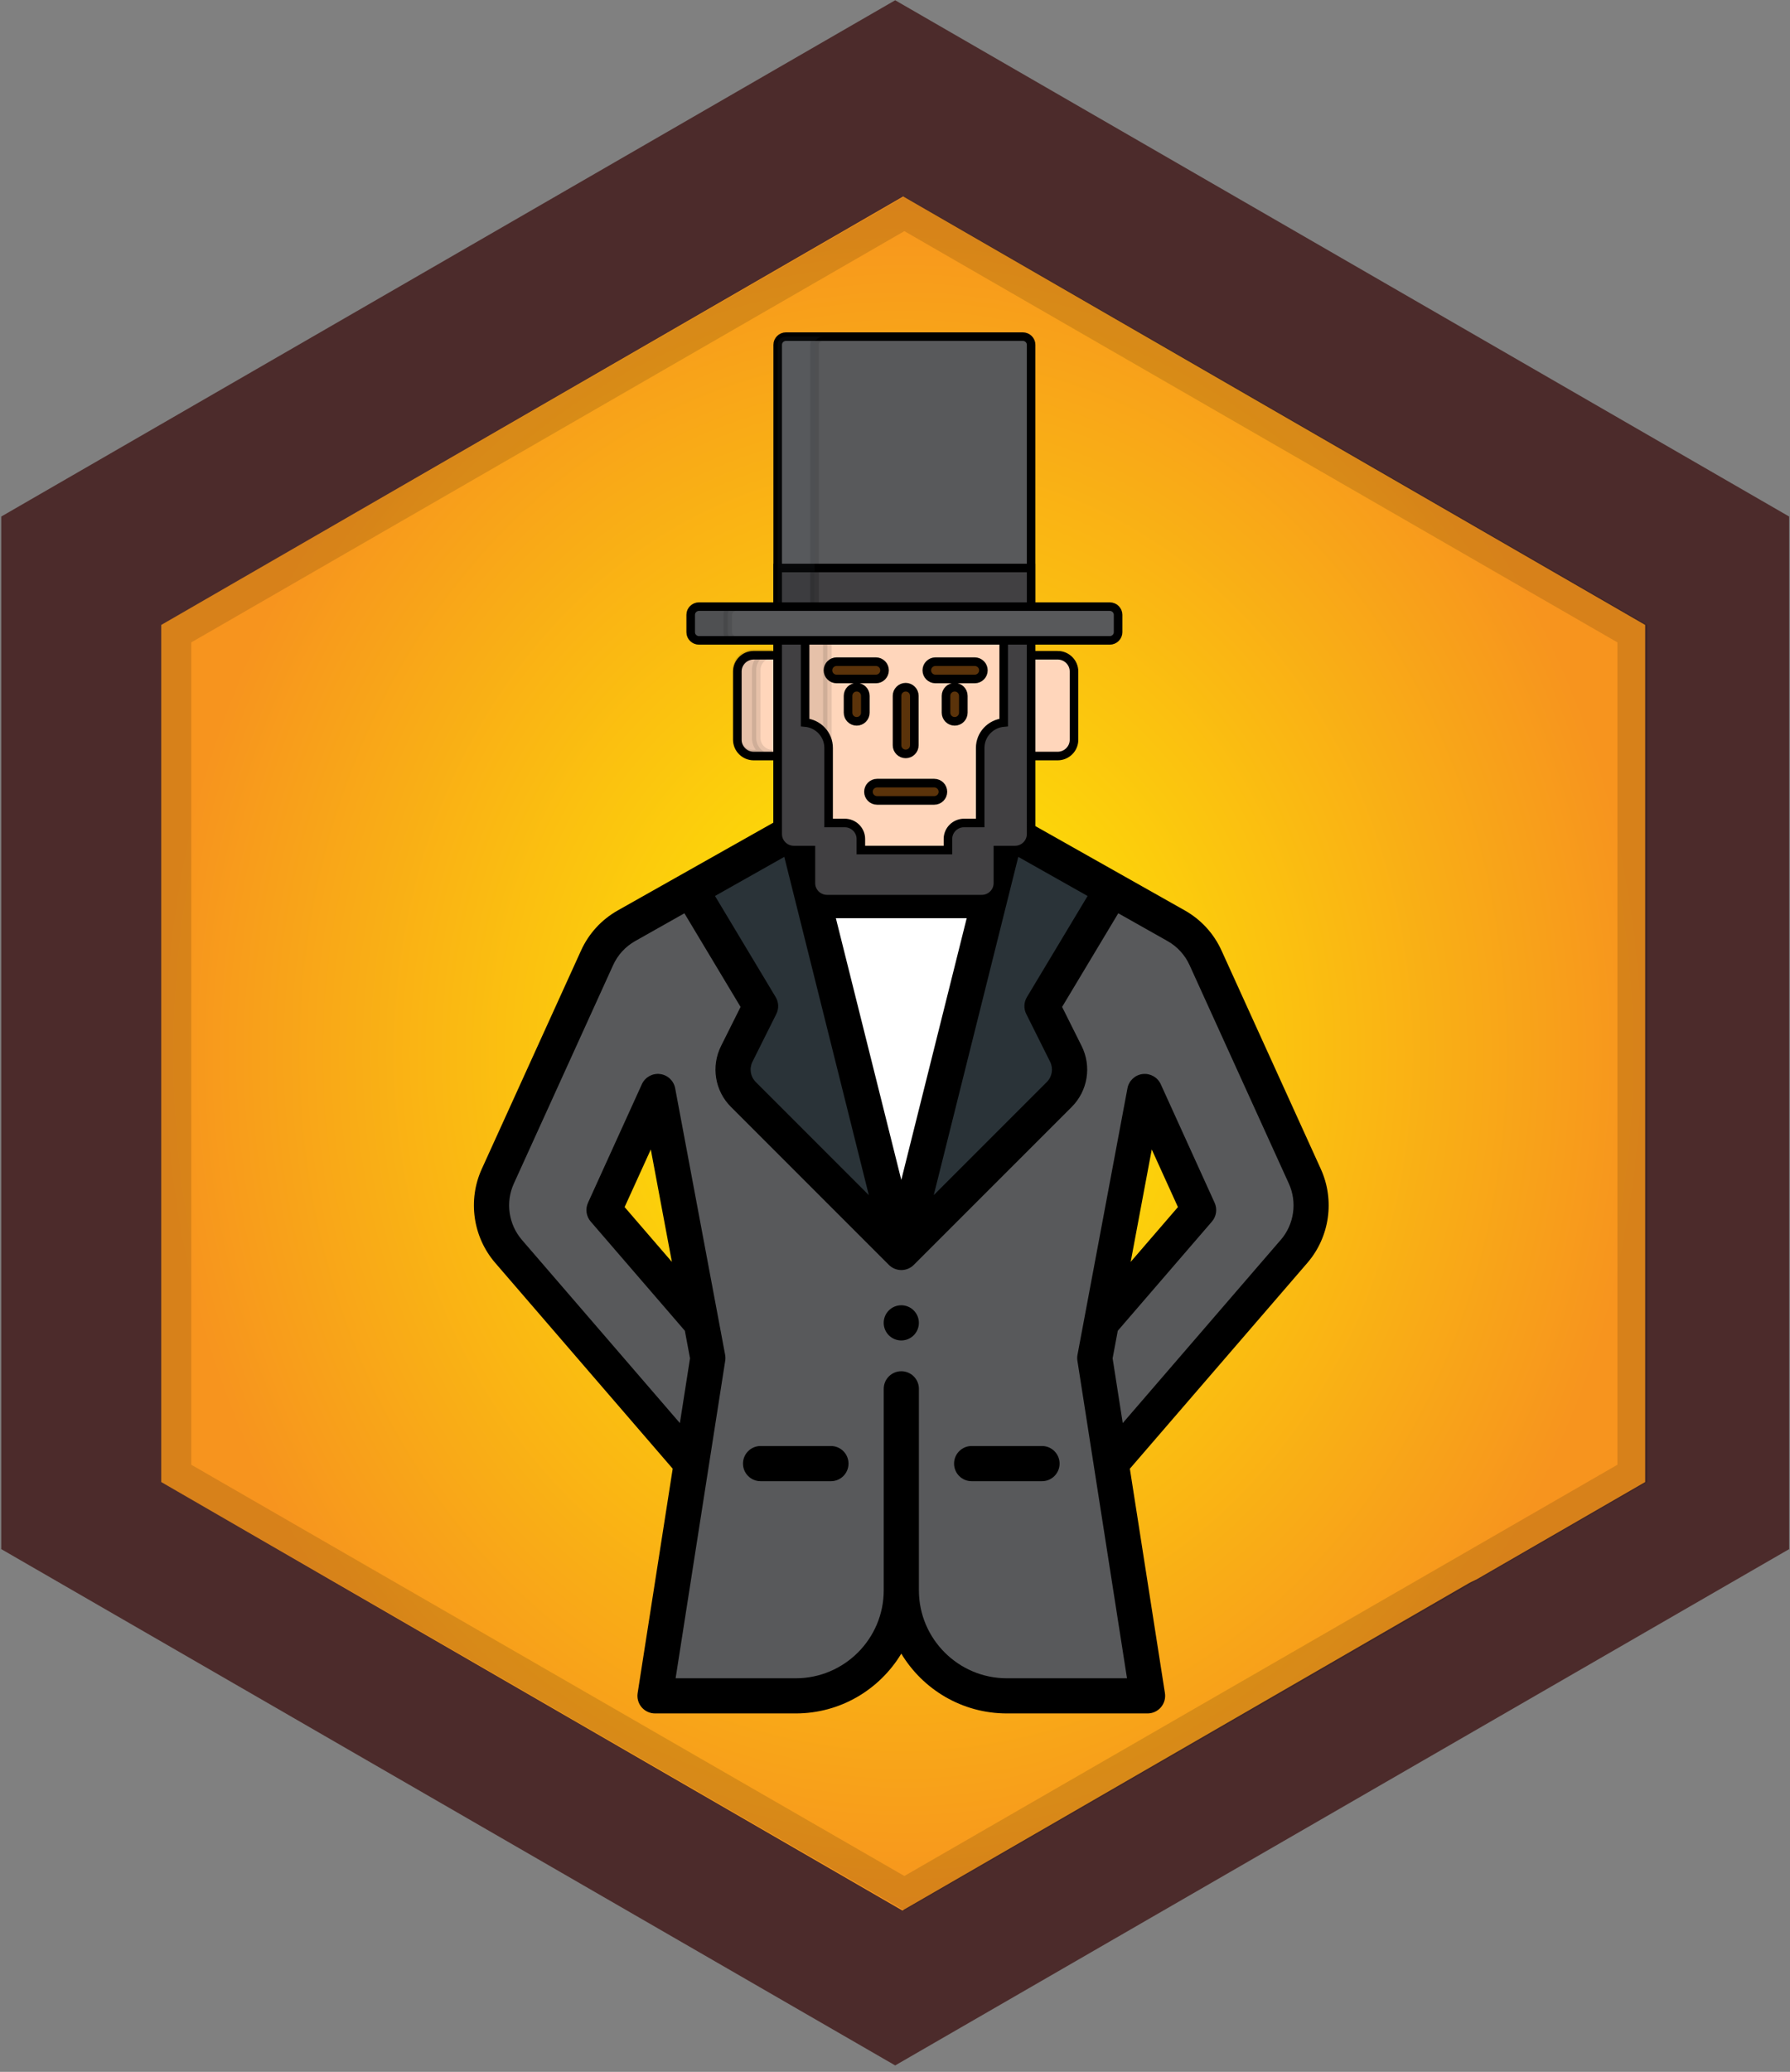 <?xml version="1.0" encoding="UTF-8" standalone="no"?>
<svg
   xmlns:dc="http://purl.org/dc/elements/1.1/"
   xmlns:cc="http://creativecommons.org/ns#"
   xmlns:rdf="http://www.w3.org/1999/02/22-rdf-syntax-ns#"
   xmlns:svg="http://www.w3.org/2000/svg"
   xmlns="http://www.w3.org/2000/svg"
   xmlns:xlink="http://www.w3.org/1999/xlink"
   xmlns:sodipodi="http://sodipodi.sourceforge.net/DTD/sodipodi-0.dtd"
   xmlns:inkscape="http://www.inkscape.org/namespaces/inkscape"
   viewBox="0 0 110.979 128.417"
   version="1.1"
   id="svg19"
   sodipodi:docname="lincoln.svg"
   inkscape:version="0.92.2 5c3e80d, 2017-08-06">
  <rect x="0" y="0" width="110.979" height="128.417" fill="#808080" stroke="none"/>
  <sodipodi:namedview
     pagecolor="#ffffff"
     bordercolor="#666666"
     borderopacity="1"
     objecttolerance="10"
     gridtolerance="10"
     guidetolerance="10"
     inkscape:pageopacity="0"
     inkscape:pageshadow="2"
     inkscape:window-width="1440"
     inkscape:window-height="784"
     id="namedview21"
     showgrid="false"
     inkscape:zoom="2.5989891"
     inkscape:cx="43.879581"
     inkscape:cy="74.1157"
     inkscape:window-x="0"
     inkscape:window-y="1"
     inkscape:window-maximized="1"
     inkscape:current-layer="svg19" />
  <defs
     id="defs11">
    <radialGradient
       gradientUnits="userSpaceOnUse"
       r="49.688"
       cy="64.632"
       cx="56.098"
       id="b"
       gradientTransform="translate(139.724 -11.663)">
      <stop
         offset="0"
         stop-color="#fff200"
         id="stop2" />
      <stop
         offset="1"
         stop-color="#f7941e"
         id="stop4" />
    </radialGradient>
    <clipPath
       clipPathUnits="userSpaceOnUse"
       id="c">
      <path
         d="M241.822 26.4v53.14l-.01.01-.02.01-.41.24-.37.21-.62.35-4.15 2.39-.01.01-.13.08-.06.03-.55.32-.8.45-.1.06-.48.28-1.13.65-.85.49-.74.43-.24.13-.13.05-.11.07-1 .57-.03.02-2 1.15-.51.29-.14.08-.03.02-.14.08-.01.01-1.04.59-.04.03-.07.04-1.16.67-.45.26-.02.02h-.01l-.42.24-1.12.65-.87.52-1.18.67-.08.05-.12.07-.04.03-.04.02-.02.01-.1.06-.29.17-.03.01-.16.09v.01l-.4.23-.27.16-.11.06-.18.09-.02.02-.04.02-.69.39-.06.04-.24.14-.02.01-.29.17-.15.08-.22.13-.24.14h-.01l-.42.25-.29.17-.03.02-.3.17-1.36.79-.5.29-.25.14-.7.4-.03.02h-.01l-.31.18-.05.03-.24.15-.84.48-.63.36-.06.03-.5.29c-.01.01-.01.01-.01 0l-.53.31-.29.17-.76.44-.05.03-.05.03-.03.01c0 .01-.01.01-.01.01l-.02.02-.25.14-1 .58-.17.1-.04.02-.38.22-1.42.82-.36.21-.09.05-.24.14-.8.46-.26.15-.28.16-.01.01-.2.12-.23.13-.35.2-.83.48-.01.01-.09.05-1.32.76-.02.01-.79.46-.61.35h-.01l-1.41.81-.02.02-.19.1-.06.04-.56.32h-.01l-.13.08-.19.11-.27.16h-.01l-.2.12-.06-.03-1.14-.66-.02-.01-.2-.12-.85-.49-.03-.01-.33-.19-.01-.01-1.4-.81-.01-.01-.02-.01-1.37-.79-.03-.02h-.01l-.83-.48-.06-.04-.34-.19-.18-.11-.02-.01-.66-.38-.04-.03-.09-.05-.1-.06-.13-.07-.27-.16-.12-.07h-.01l-.72-.42-.24-.13-.39-.23-.05-.03-.03-.02-1.4-.81h-.01l-.11-.07-.37-.22h-.01l-.27-.16-.62-.36-.03-.01-.06-.04-.04-.02-1.29-.75-.39-.23-.68-.39-.58-.33-.11-.06-1-.58-1.72-1c-.01-.01-.02-.02-.03-.02l-1.32-.76-3.92-2.26-.16-.09-.57-.33-.47-.27-.44-.26-.3-.17-.38-.22-.99-.58-.04-.02-2.74-1.59-.1-.06-.18-.1-.67-.38-.82-.47-.09-.05-.5-.29-.01-.01-.08-.05h-.01l-.12-.07h-.01l-.31-.18-.73-.42c-.01-.01-.01-.01-.02-.01l-1.86-1.08-1.02-.59-2.11-1.23-.09-.05-.2-.12s-.01 0-.02-.01l-.28-.16-.53-.3-.82-.48-.06-.04h-.01-.01l-.49-.29-.7-.4-.68-.39-1.22-.71-.1-.06h-.01l-.33-.19-.41-.24h-.01l-.43-.25-.99-.57-.08-.04-.03-.02V26.4l.78-.45 1.59-.92.36-.21 3.38-1.95 1.06-.61 5.78-3.34h.01l.91-.52 1.05-.62 1.82-1.05h.01l.87-.51 3.63-2.08.64-.38.94-.54.17-.09 1.66-.95.78-.45.38-.22.44-.26.67-.39.43-.26.52-.3.5-.28.59-.34 1.19-.68.69-.41.75-.43.65-.37h.01l.05-.03.43-.25 5.29-3.05.11-.06.08-.05.27-.16 5.52-3.19.55-.32 1.44-.83.51.3 1.09.63 2.86 1.65 3.09 1.79 2.6 1.5.22.13 4.69 2.7.98.57 5.13 2.96.91.52 1.04.61 2.3 1.31.87.5.69.4.83.48.49.28.58.34.3.17.8.46.09.06 1.81 1.04 2.16 1.24 1.12.65.5.29.04.03v.01l.26.14.66.39 1.46.84 1.94 1.12.78.44.44.25.49.28 1.45.84.17.1.85.49z"
         fill="url(#a)"
         id="path7" />
    </clipPath>
    <radialGradient
       xlink:href="#b"
       id="a"
       gradientUnits="userSpaceOnUse"
       gradientTransform="translate(139.724 -11.663)"
       cx="56.098"
       cy="64.632"
       r="49.688" />
    <radialGradient
       gradientUnits="userSpaceOnUse"
       r="39.67"
       cy="65.709"
       cx="57"
       id="SVGID_1_"
       gradientTransform="translate(178.471,-15.958)">
      <stop
         id="stop2128"
         style="stop-color:#A4E23B"
         offset="0" />
      <stop
         id="stop2130"
         style="stop-color:#009444"
         offset="0.995" />
    </radialGradient>
    <linearGradient
       y2="49.587"
       x2="19.949"
       y1="71.428"
       x1="22.2"
       gradientUnits="userSpaceOnUse"
       id="SVGID_2_"
       gradientTransform="translate(-150.733,12.514)">
      <stop
         id="stop2181"
         style="stop-color:#FFFFFF"
         offset="0" />
      <stop
         id="stop2183"
         style="stop-color:#B0B0B0;stop-opacity:0"
         offset="1" />
    </linearGradient>
    <clipPath
       clipPathUnits="userSpaceOnUse"
       id="clipPath4752">
      <path
         id="path4754"
         d="m 280.471,21.977 v 53.14 l -0.01,0.01 -0.021,0.01 -0.41,0.24 -0.989,0.56 -4.15,2.39 -0.01,0.01 -0.13,0.08 -0.061,0.03 -0.55,0.32 -0.8,0.45 -0.101,0.06 -0.479,0.28 -1.13,0.65 -0.851,0.49 -0.739,0.43 -0.24,0.13 -0.13,0.05 -0.11,0.07 -1.03,0.59 -2,1.15 -0.819,0.47 -1.05,0.6 -0.04,0.03 -1.231,0.71 -0.45,0.26 -0.01,0.01 -0.01,0.01 h -0.01 l -0.421,0.24 -1.119,0.65 -0.87,0.52 -1.181,0.67 -0.08,0.05 -0.119,0.07 -0.04,0.03 -0.04,0.02 -0.021,0.01 -0.1,0.06 -0.29,0.17 -0.03,0.01 -0.16,0.09 v 0.01 l -0.779,0.45 -0.181,0.09 -0.02,0.02 -0.04,0.02 -0.69,0.39 -0.3,0.18 -0.02,0.01 -0.29,0.17 -0.15,0.08 -0.22,0.13 -0.24,0.14 h -0.01 l -0.71,0.42 -0.03,0.02 -0.3,0.17 -1.36,0.79 -0.5,0.29 -0.95,0.54 -0.029,0.02 h -0.009 l -0.359,0.21 -0.24,0.15 -0.84,0.48 -0.63,0.36 -0.061,0.03 -0.5,0.29 c -0.01,0.01 -0.01,0.01 -0.01,0 l -0.53,0.31 -0.29,0.17 -0.76,0.44 -0.05,0.03 -0.05,0.03 -0.03,0.01 c 0,0.01 -0.01,0.01 -0.01,0.01 l -0.021,0.02 -0.25,0.14 -1,0.58 -0.21,0.12 -0.38,0.22 -1.42,0.82 -0.36,0.21 -0.09,0.05 -0.24,0.14 -0.8,0.46 -0.26,0.15 -0.28,0.16 -0.01,0.01 -0.2,0.12 -0.229,0.13 -0.351,0.2 -0.83,0.48 -0.01,0.01 -0.09,0.05 -1.32,0.76 -0.02,0.01 -1.4,0.81 h -0.009 l -1.41,0.81 -0.019,0.02 -0.25,0.14 -0.561,0.32 h -0.01 l -0.13,0.08 -0.19,0.11 -0.27,0.16 h -0.01 l -0.2,0.12 -0.061,-0.03 -1.14,-0.66 -0.02,-0.01 -0.2,-0.12 -0.851,-0.49 -0.029,-0.01 -0.33,-0.19 -0.011,-0.01 -1.399,-0.81 -0.01,-0.01 -0.021,-0.01 -1.37,-0.79 -0.029,-0.02 h -0.009 l -0.83,-0.48 -0.059,-0.04 -0.34,-0.19 -0.181,-0.11 -0.02,-0.01 -0.66,-0.38 -0.04,-0.03 -0.09,-0.05 -0.1,-0.06 -0.131,-0.07 -0.269,-0.16 -0.12,-0.07 h -0.01 l -0.72,-0.42 -0.24,-0.13 -0.391,-0.23 -0.05,-0.03 -0.029,-0.02 -1.4,-0.81 h -0.01 l -0.48,-0.29 h -0.01 l -0.89,-0.52 -0.03,-0.01 -0.06,-0.04 -0.04,-0.02 -1.289,-0.75 -1.07,-0.62 -0.69,-0.39 -1.649,-0.96 -0.13,-0.07 -2.891,-1.68 -0.37,-0.21 -0.05,-0.03 -0.39,-0.22 -0.49,-0.28 -0.33,-0.2 -1.2,-0.69 -0.649,-0.37 -0.57,-0.33 -0.47,-0.27 -0.441,-0.26 -0.3,-0.17 -0.5,-0.29 -0.17,-0.1 c -0.01,0 -0.021,-0.01 -0.03,-0.02 l -2.309,-1.34 -0.21,-0.12 -0.051,-0.03 -1.159,-0.67 -0.67,-0.38 -0.82,-0.47 -0.09,-0.05 -0.5,-0.29 -0.011,-0.01 -0.21,-0.12 h -0.01 l -1.04,-0.6 c -0.01,-0.01 -0.01,-0.01 -0.02,-0.01 l -1.86,-1.08 -1.019,-0.59 -2.11,-1.23 -0.09,-0.05 -0.2,-0.12 c 0,0 -0.01,0 -0.02,-0.01 l -0.28,-0.16 -0.53,-0.3 -0.82,-0.48 -0.06,-0.04 h -0.01 c 0,0 0,0 -0.01,0 l -0.49,-0.29 -0.7,-0.4 -0.68,-0.39 -1.221,-0.71 -0.1,-0.06 h -0.01 l -0.33,-0.19 -0.41,-0.24 h -0.01 l -0.431,-0.25 -0.989,-0.57 -0.08,-0.04 -0.031,-0.02 V 21.977 l 0.78,-0.45 5.33,-3.08 6.84,-3.95 h 0.01 l 1.37,-0.79 1.99,-1.16 1.3,-0.75 3.63,-2.08 0.64,-0.38 0.941,-0.54 0.17,-0.09 1.66,-0.95 0.78,-0.45 0.38,-0.22 0.439,-0.26 0.67,-0.39 0.431,-0.26 0.52,-0.3 2.28,-1.3 0.689,-0.41 1.4,-0.8 h 0.01 l 0.05,-0.03 0.431,-0.25 5.29,-3.05 0.109,-0.06 0.08,-0.05 0.271,-0.16 5.52,-3.19 0.55,-0.32 1.44,-0.83 1.06,0.62 3.4,1.96 3.09,1.79 2.601,1.5 0.22,0.13 4.689,2.7 0.98,0.57 5.13,2.96 0.91,0.52 1.04,0.61 2.3,1.31 0.87,0.5 0.69,0.4 0.829,0.48 1.37,0.79 0.801,0.46 0.09,0.06 1.81,1.04 3.28,1.89 0.5,0.29 0.04,0.03 v 0.01 l 0.26,0.14 0.66,0.39 1.46,0.84 1.939,1.12 0.78,0.44 0.44,0.25 0.49,0.28 1.449,0.84 z"
         inkscape:connector-curvature="0"
         style="fill:url(#radialGradient4756)" />
    </clipPath>
    <radialGradient
       inkscape:collect="always"
       xlink:href="#SVGID_1_"
       id="radialGradient4756"
       gradientUnits="userSpaceOnUse"
       gradientTransform="translate(178.471,-15.958)"
       cx="57"
       cy="65.709"
       r="39.67" />
    <radialGradient
       inkscape:collect="always"
       xlink:href="#b"
       id="radialGradient1485"
       cx="56.242"
       cy="64.713"
       fx="56.242"
       fy="64.713"
       r="46"
       gradientTransform="matrix(1,0,0,1.155,0,-10.017)"
       gradientUnits="userSpaceOnUse" />
  </defs>
  <g
     id="Layer_63"
     transform="translate(-0.007,-0.193)">
    <polygon
       id="polygon2125"
       points="0.084,96.209 0.084,32.209 55.508,0.209 110.934,32.209 110.934,96.209 55.508,128.21 "
       style="fill:#4c2b2b" />
  </g>
  <g
     style="stroke:#000000;stroke-width:7.782;stroke-miterlimit:4;stroke-dasharray:none;stroke-opacity:1"
     id="g987"
     transform="matrix(0.067,0,0,0.067,138.733,1.391)" />
  <g
     style="stroke:#000000;stroke-width:7.782;stroke-miterlimit:4;stroke-dasharray:none;stroke-opacity:1"
     id="g989"
     transform="matrix(0.067,0,0,0.067,138.733,1.391)" />
  <g
     style="stroke:#000000;stroke-width:7.782;stroke-miterlimit:4;stroke-dasharray:none;stroke-opacity:1"
     id="g991"
     transform="matrix(0.067,0,0,0.067,138.733,1.391)" />
  <g
     style="stroke:#000000;stroke-width:7.782;stroke-miterlimit:4;stroke-dasharray:none;stroke-opacity:1"
     id="g993"
     transform="matrix(0.067,0,0,0.067,138.733,1.391)" />
  <g
     style="stroke:#000000;stroke-width:7.782;stroke-miterlimit:4;stroke-dasharray:none;stroke-opacity:1"
     id="g995"
     transform="matrix(0.067,0,0,0.067,138.733,1.391)" />
  <g
     style="stroke:#000000;stroke-width:7.782;stroke-miterlimit:4;stroke-dasharray:none;stroke-opacity:1"
     id="g997"
     transform="matrix(0.067,0,0,0.067,138.733,1.391)" />
  <g
     style="stroke:#000000;stroke-width:7.782;stroke-miterlimit:4;stroke-dasharray:none;stroke-opacity:1"
     id="g999"
     transform="matrix(0.067,0,0,0.067,138.733,1.391)" />
  <g
     style="stroke:#000000;stroke-width:7.782;stroke-miterlimit:4;stroke-dasharray:none;stroke-opacity:1"
     id="g1001"
     transform="matrix(0.067,0,0,0.067,138.733,1.391)" />
  <g
     style="stroke:#000000;stroke-width:7.782;stroke-miterlimit:4;stroke-dasharray:none;stroke-opacity:1"
     id="g1003"
     transform="matrix(0.067,0,0,0.067,138.733,1.391)" />
  <g
     style="stroke:#000000;stroke-width:7.782;stroke-miterlimit:4;stroke-dasharray:none;stroke-opacity:1"
     id="g1005"
     transform="matrix(0.067,0,0,0.067,138.733,1.391)" />
  <g
     style="stroke:#000000;stroke-width:7.782;stroke-miterlimit:4;stroke-dasharray:none;stroke-opacity:1"
     id="g1007"
     transform="matrix(0.067,0,0,0.067,138.733,1.391)" />
  <g
     style="stroke:#000000;stroke-width:7.782;stroke-miterlimit:4;stroke-dasharray:none;stroke-opacity:1"
     id="g1009"
     transform="matrix(0.067,0,0,0.067,138.733,1.391)" />
  <g
     style="stroke:#000000;stroke-width:7.782;stroke-miterlimit:4;stroke-dasharray:none;stroke-opacity:1"
     id="g1011"
     transform="matrix(0.067,0,0,0.067,138.733,1.391)" />
  <g
     style="stroke:#000000;stroke-width:7.782;stroke-miterlimit:4;stroke-dasharray:none;stroke-opacity:1"
     id="g1013"
     transform="matrix(0.067,0,0,0.067,138.733,1.391)" />
  <g
     style="stroke:#000000;stroke-width:7.782;stroke-miterlimit:4;stroke-dasharray:none;stroke-opacity:1"
     id="g1015"
     transform="matrix(0.067,0,0,0.067,138.733,1.391)" />
  <polygon
     id="polygon1392"
     points="91.815,97.296 91.57,97.416 91.446,97.474 91.329,97.535 56.191,117.833 10.242,91.275 10.242,38.15 56.242,11.592 102.242,38.15 102.242,91.275 "
     style="fill:url(#radialGradient1485);fill-opacity:1.0"
     transform="translate(-0.242,0.584)" />
  <g
     id="Layer_2_3_"
     transform="translate(0.086,0.805)">
    <g
       id="Layer_16_3_">
      <path
         id="path2149"
         d="m 55.984,11.372 -46.07,26.56 v 53.12 l 1.67,0.96 0.63,0.37 h 0.011 l 18.81,10.84 1.04,0.6 2.18,1.26 0.49,0.28 0.44,0.26 0.36,0.21 3.13,1.8 3.311,1.91 1.289,0.74 v 0.01 l 12.711,7.32 46.07,-26.56 v -53.12 z m 44.209,78.609 -44.209,25.49 -12.51,-7.21 -31.701,-18.28 v -50.97 l 44.211,-25.49 44.209,25.49 z"
         enable-background="new    "
         inkscape:connector-curvature="0"
         style="opacity:0.13" />
    </g>
  </g>
  <g
     id="g1311"
     transform="matrix(1.021,0,0,1.021,-103.007,19.445)">
    <path
       id="path1121"
       d="m 179.468,56.922 c 1.087,-1.261 1.343,-3.042 0.654,-4.559 l -6.028,-13.258 c -0.374,-0.824 -1.001,-1.508 -1.79,-1.953 l -3.893,-2.196 h -25.586 l -3.893,2.196 c -0.789,0.445 -1.416,1.129 -1.79,1.953 l -6.027,13.258 c -0.69,1.517 -0.434,3.297 0.653,4.559 l 11.045,12.806 0.064,0.01 -2.213,14.167 h 8.545 c 3.539,0 6.409,-2.869 6.409,-6.409 0,3.54 2.869,6.409 6.409,6.409 h 8.545 l -2.213,-14.167 0.064,-0.01 z m -41.905,-2.509 3.272,-7.198 c 0.492,2.624 1.928,10.283 2.634,14.046 z m 30.205,6.848 c 0.706,-3.763 2.141,-11.421 2.634,-14.046 l 3.271,7.198 z m 0,0"
       inkscape:connector-curvature="0"
       style="fill:#58595b;fill-opacity:1;stroke-width:0.107" />
    <path
       id="path1123"
       d="m 164.163,42.035 4.248,-7.08 -6.384,-3.602 h -12.817 l -6.384,3.602 4.248,7.08 -1.447,2.896 c -0.411,0.822 -0.25,1.816 0.399,2.465 l 9.593,9.592 9.592,-9.592 c 0.649,-0.65 0.811,-1.643 0.399,-2.465 z m 0,0"
       inkscape:connector-curvature="0"
       style="fill:#2a3338;stroke-width:0.107" />
    <path
       id="path1125"
       d="m 149.21,31.354 c 0.308,1.234 6.13,24.521 6.409,25.634 0.28,-1.119 6.102,-24.411 6.409,-25.634 z m 0,0"
       inkscape:connector-curvature="0"
       style="fill:#ffffff;stroke-width:0.107" />
    <path
       style="stroke-width:0.107"
       id="path1127"
       d="m 155.618,60.193 c -0.59,0 -1.068,0.479 -1.068,1.068 0,0.59 0.478,1.068 1.068,1.068 0.59,0 1.068,-0.479 1.068,-1.068 0,-0.59 -0.479,-1.068 -1.068,-1.068 z m 0,0"
       inkscape:connector-curvature="0" />
    <path
       style="stroke-width:0.107"
       id="path1129"
       d="m 181.094,51.921 -6.027,-13.257 c -0.47,-1.037 -1.244,-1.882 -2.238,-2.443 l -10.277,-5.798 c -0.162,-0.091 -0.35,-0.138 -0.524,-0.138 h -12.817 c -0.005,0 -0.009,8.34e-4 -0.013,8.34e-4 -0.18,0.003 -0.356,0.049 -0.512,0.137 l -10.278,5.798 c -0.994,0.561 -1.768,1.406 -2.238,2.442 l -6.027,13.258 c -0.859,1.889 -0.539,4.126 0.817,5.698 l 10.778,12.496 -2.129,13.624 c -0.048,0.308 0.041,0.623 0.244,0.859 0.203,0.237 0.5,0.373 0.812,0.373 h 8.545 c 2.717,0 5.099,-1.457 6.409,-3.63 1.309,2.173 3.692,3.63 6.409,3.63 h 8.545 c 0.312,0 0.608,-0.136 0.811,-0.373 0.203,-0.237 0.292,-0.551 0.244,-0.859 L 169.498,70.115 180.277,57.62 c 1.356,-1.573 1.676,-3.809 0.817,-5.698 z m -17.886,-9.409 1.447,2.896 c 0.206,0.412 0.126,0.907 -0.199,1.232 l -6.866,6.866 5.133,-20.533 4.208,2.374 -3.684,6.139 c -0.188,0.313 -0.203,0.701 -0.039,1.028 z m -7.589,10.072 -3.973,-15.89 h 7.945 z m -7.629,-11.099 -3.684,-6.139 4.208,-2.374 5.133,20.533 -6.866,-6.866 c -0.325,-0.325 -0.405,-0.82 -0.199,-1.232 l 1.447,-2.896 c 0.164,-0.327 0.149,-0.714 -0.039,-1.027 z m 12.135,-6.927 h -9.013 l -0.534,-2.136 h 10.081 z m 18.534,21.666 -9.593,11.122 -0.615,-3.933 c 0.053,-0.28 0.164,-0.872 0.314,-1.673 l 5.717,-6.629 c 0.272,-0.315 0.336,-0.76 0.164,-1.139 l -3.271,-7.198 c -0.193,-0.424 -0.638,-0.674 -1.101,-0.619 -0.463,0.056 -0.835,0.406 -0.921,0.864 -0.373,1.989 -2.71,14.452 -3.034,16.181 -0.022,0.119 -0.025,0.242 -0.005,0.363 l 3.011,19.274 h -7.296 c -2.945,0 -5.341,-2.396 -5.341,-5.341 V 65.266 c 0,-0.59 -0.479,-1.068 -1.068,-1.068 -0.59,0 -1.068,0.478 -1.068,1.068 V 77.496 c 0,2.945 -2.396,5.341 -5.341,5.341 h -7.297 l 3.012,-19.274 c 0.019,-0.121 0.017,-0.243 -0.005,-0.363 -0.32,-1.709 -2.674,-14.255 -3.034,-16.181 -0.086,-0.458 -0.459,-0.807 -0.921,-0.864 -0.462,-0.056 -0.908,0.194 -1.101,0.619 l -3.271,7.198 c -0.172,0.379 -0.108,0.824 0.164,1.139 l 5.718,6.629 c 0.15,0.801 0.261,1.393 0.313,1.673 l -0.615,3.933 -9.593,-11.122 c -0.813,-0.944 -1.006,-2.286 -0.49,-3.419 l 6.028,-13.259 c 0.282,-0.621 0.746,-1.128 1.342,-1.464 l 2.987,-1.685 3.411,5.685 -1.185,2.371 c -0.618,1.235 -0.377,2.722 0.6,3.698 l 9.592,9.592 c 0.194,0.194 0.468,0.312 0.753,0.313 8.6e-4,0 0.002,4.27e-4 0.002,4.27e-4 h 4.3e-4 c 8.5e-4,0 0.002,-4.27e-4 0.002,-4.27e-4 0.286,-4.27e-4 0.56,-0.12 0.752,-0.313 l 9.593,-9.592 c 0.976,-0.977 1.217,-2.463 0.6,-3.698 l -1.185,-2.372 3.411,-5.685 2.987,1.685 c 0.597,0.337 1.061,0.843 1.343,1.466 l 6.027,13.258 c 0.516,1.133 0.323,2.475 -0.49,3.419 z m -9.111,1.336 1.28,-6.826 1.59,3.498 z m -27.86,0 -2.87,-3.328 1.59,-3.498 z m 0,0"
       inkscape:connector-curvature="0" />
    <path
       style="stroke-width:0.107"
       id="path1131"
       d="m 164.163,68.737 h -4.272 c -0.59,0 -1.068,0.478 -1.068,1.068 0,0.59 0.478,1.068 1.068,1.068 h 4.272 c 0.59,0 1.068,-0.478 1.068,-1.068 0,-0.59 -0.479,-1.068 -1.068,-1.068 z m 0,0"
       inkscape:connector-curvature="0" />
    <path
       style="stroke-width:0.107"
       id="path1133"
       d="m 151.346,68.737 h -4.272 c -0.59,0 -1.068,0.478 -1.068,1.068 0,0.59 0.478,1.068 1.068,1.068 h 4.272 c 0.59,0 1.068,-0.478 1.068,-1.068 0,-0.59 -0.479,-1.068 -1.068,-1.068 z m 0,0"
       inkscape:connector-curvature="0" />
    <g
       transform="matrix(0.067,0,0,0.067,138.733,1.391)"
       id="g951"
       style="stroke:#000000;stroke-width:7.782;stroke-miterlimit:4;stroke-dasharray:none;stroke-opacity:1">
      <path
         id="path947"
         d="m 393.726,288.671 h -33.237 v 91.335 h 33.237 c 8.156,0 14.829,-6.596 14.829,-14.658 V 303.33 c 10e-4,-8.063 -6.673,-14.659 -14.829,-14.659 z"
         style="fill:#ffd6bb;stroke:#000000;stroke-width:7.782;stroke-miterlimit:4;stroke-dasharray:none;stroke-opacity:1"
         inkscape:connector-curvature="0" />
      <path
         id="path949"
         d="m 151.51,288.671 h -33.235 c -8.156,0 -14.829,6.596 -14.829,14.659 v 62.018 c 0,8.061 6.674,14.658 14.829,14.658 h 33.235 z"
         style="fill:#ffd6bb;stroke:#000000;stroke-width:7.782;stroke-miterlimit:4;stroke-dasharray:none;stroke-opacity:1"
         inkscape:connector-curvature="0" />
    </g>
    <path
       id="path953"
       d="M 163.502,18.113 V 1.886 c 0,-0.272 -0.227,-0.495 -0.503,-0.495 h -14.382 c -0.277,0 -0.503,0.223 -0.503,0.495 V 18.113 h 15.389 v 6.7e-5 z"
       style="fill:#58595b;stroke:#000000;stroke-width:0.519;stroke-miterlimit:4;stroke-dasharray:none;stroke-opacity:1"
       inkscape:connector-curvature="0" />
    <rect
       id="rect955"
       height="2.677"
       width="15.39"
       style="fill:#414042;stroke:#000000;stroke-width:0.519;stroke-miterlimit:4;stroke-dasharray:none;stroke-opacity:1"
       y="15.437"
       x="148.113" />
    <path
       id="path957"
       d="m 150.855,1.391 h -2.239 c -0.277,0 -0.503,0.223 -0.503,0.495 V 18.113 h 2.239 V 1.886 c 6e-5,-0.272 0.226,-0.495 0.503,-0.495 z"
       style="opacity:0.1;fill:#575f64;fill-opacity:1;stroke:#000000;stroke-width:0.519;stroke-miterlimit:4;stroke-dasharray:none;stroke-opacity:1;enable-background:new"
       inkscape:connector-curvature="0" />
    <path
       id="path959"
       d="m 146.809,25.758 v -4.136 c 0,-0.538 0.445,-0.978 0.989,-0.978 h -1.177 c -0.544,0 -0.989,0.44 -0.989,0.978 v 4.136 c 0,0.538 0.445,0.978 0.989,0.978 h 1.177 c -0.544,-6.7e-5 -0.989,-0.44 -0.989,-0.978 z"
       style="opacity:0.1;stroke:#000000;stroke-width:0.519;stroke-miterlimit:4;stroke-dasharray:none;stroke-opacity:1;enable-background:new"
       inkscape:connector-curvature="0" />
    <path
       id="path961"
       d="m 148.113,19.301 v 12.269 c 0,0.544 0.453,0.99 1.007,0.99 h 13.375 c 0.554,0 1.007,-0.446 1.007,-0.99 V 19.301 Z"
       style="fill:#ffd6bb;stroke:#000000;stroke-width:0.519;stroke-miterlimit:4;stroke-dasharray:none;stroke-opacity:1"
       inkscape:connector-curvature="0" />
    <path
       id="path963"
       d="m 151.128,31.569 v -12.269 h -3.016 v 12.269 c 0,0.544 0.453,0.99 1.007,0.99 h 3.016 c -0.554,6.6e-5 -1.007,-0.445 -1.007,-0.99 z"
       style="opacity:0.1;stroke:#000000;stroke-width:0.519;stroke-miterlimit:4;stroke-dasharray:none;stroke-opacity:1;enable-background:new"
       inkscape:connector-curvature="0" />
    <path
       id="path965"
       d="m 161.837,19.301 v 5.515 c -0.8,0.07 -1.427,0.733 -1.427,1.542 v 4.557 h -0.979 c -0.539,0 -0.979,0.436 -0.979,0.968 v 0.676 h -5.289 v -0.676 c 0,-0.533 -0.441,-0.968 -0.979,-0.968 h -0.979 v -4.557 c 0,-0.809 -0.627,-1.472 -1.427,-1.542 v -5.515 h -1.665 v 12.29 c 0,0.532 0.441,0.968 0.979,0.968 h 1.038 v 2.011 c 0,0.533 0.441,0.968 0.979,0.968 h 9.396 c 0.538,0 0.979,-0.436 0.979,-0.968 v -2.011 h 1.038 c 0.539,0 0.979,-0.436 0.979,-0.968 V 19.301 Z"
       style="fill:#414042;stroke:#000000;stroke-width:0.519;stroke-miterlimit:4;stroke-dasharray:none;stroke-opacity:1"
       inkscape:connector-curvature="0" />
    <rect
       id="rect967"
       height="2.677"
       width="2.238"
       style="opacity:0.1;stroke:#000000;stroke-width:0.519;stroke-miterlimit:4;stroke-dasharray:none;stroke-opacity:1;enable-background:new"
       y="15.437"
       x="148.113" />
    <g
       transform="matrix(0.067,0,0,0.067,138.733,1.391)"
       id="g981"
       style="stroke:#000000;stroke-width:7.782;stroke-miterlimit:4;stroke-dasharray:none;stroke-opacity:1">
      <path
         id="path969"
         d="m 255.999,378.076 c -4.329,0 -7.837,-3.509 -7.837,-7.837 v -44.767 c 0,-4.328 3.508,-7.837 7.837,-7.837 4.329,0 7.837,3.509 7.837,7.837 v 44.767 c 0,4.329 -3.508,7.837 -7.837,7.837 z"
         style="fill:#5b330a;stroke:#000000;stroke-width:7.782;stroke-miterlimit:4;stroke-dasharray:none;stroke-opacity:1"
         inkscape:connector-curvature="0" />
      <path
         id="path971"
         d="m 211.598,348.566 c -4.329,0 -7.837,-3.509 -7.837,-7.837 v -15.257 c 0,-4.328 3.508,-7.837 7.837,-7.837 4.329,0 7.837,3.509 7.837,7.837 v 15.257 c -0.001,4.329 -3.509,7.837 -7.837,7.837 z"
         style="fill:#5b330a;stroke:#000000;stroke-width:7.782;stroke-miterlimit:4;stroke-dasharray:none;stroke-opacity:1"
         inkscape:connector-curvature="0" />
      <path
         id="path973"
         d="m 300.403,348.566 c -4.329,0 -7.837,-3.509 -7.837,-7.837 v -15.257 c 0,-4.328 3.508,-7.837 7.837,-7.837 4.329,0 7.837,3.509 7.837,7.837 v 15.257 c 0,4.329 -3.508,7.837 -7.837,7.837 z"
         style="fill:#5b330a;stroke:#000000;stroke-width:7.782;stroke-miterlimit:4;stroke-dasharray:none;stroke-opacity:1"
         inkscape:connector-curvature="0" />
      <path
         id="path975"
         d="m 281.901,420.218 h -51.804 c -4.329,0 -7.837,-3.509 -7.837,-7.837 0,-4.328 3.508,-7.837 7.837,-7.837 h 51.804 c 4.329,0 7.837,3.509 7.837,7.837 0,4.328 -3.508,7.837 -7.837,7.837 z"
         style="fill:#5b330a;stroke:#000000;stroke-width:7.782;stroke-miterlimit:4;stroke-dasharray:none;stroke-opacity:1"
         inkscape:connector-curvature="0" />
      <path
         id="path977"
         d="m 229.018,310.186 h -35.616 c -4.329,0 -7.837,-3.509 -7.837,-7.837 0,-4.328 3.508,-7.837 7.837,-7.837 h 35.616 c 4.329,0 7.837,3.509 7.837,7.837 0,4.328 -3.509,7.837 -7.837,7.837 z"
         style="fill:#5b330a;stroke:#000000;stroke-width:7.782;stroke-miterlimit:4;stroke-dasharray:none;stroke-opacity:1"
         inkscape:connector-curvature="0" />
      <path
         id="path979"
         d="m 318.597,310.186 h -35.616 c -4.329,0 -7.837,-3.509 -7.837,-7.837 0,-4.328 3.508,-7.837 7.837,-7.837 h 35.616 c 4.329,0 7.837,3.509 7.837,7.837 0,4.328 -3.508,7.837 -7.837,7.837 z"
         style="fill:#5b330a;stroke:#000000;stroke-width:7.782;stroke-miterlimit:4;stroke-dasharray:none;stroke-opacity:1"
         inkscape:connector-curvature="0" />
    </g>
    <path
       id="path983"
       d="m 168.783,19.335 c 0,0.272 -0.227,0.495 -0.504,0.495 h -24.945 c -0.277,0 -0.504,-0.223 -0.504,-0.495 v -1.059 c 0,-0.272 0.227,-0.495 0.504,-0.495 h 24.945 c 0.277,0 0.504,0.223 0.504,0.495 z"
       style="fill:#58595b;stroke:#000000;stroke-width:0.519;stroke-miterlimit:4;stroke-dasharray:none;stroke-opacity:1"
       inkscape:connector-curvature="0" />
    <path
       id="path985"
       d="m 145.082,19.335 v -1.059 c 0,-0.272 0.227,-0.495 0.504,-0.495 h -2.251 c -0.277,0 -0.504,0.223 -0.504,0.495 V 19.335 c 0,0.272 0.227,0.495 0.504,0.495 h 2.251 c -0.277,0 -0.504,-0.223 -0.504,-0.495 z"
       style="opacity:0.1;stroke:#000000;stroke-width:0.519;stroke-miterlimit:4;stroke-dasharray:none;stroke-opacity:1;enable-background:new"
       inkscape:connector-curvature="0" />
  </g>
</svg>
